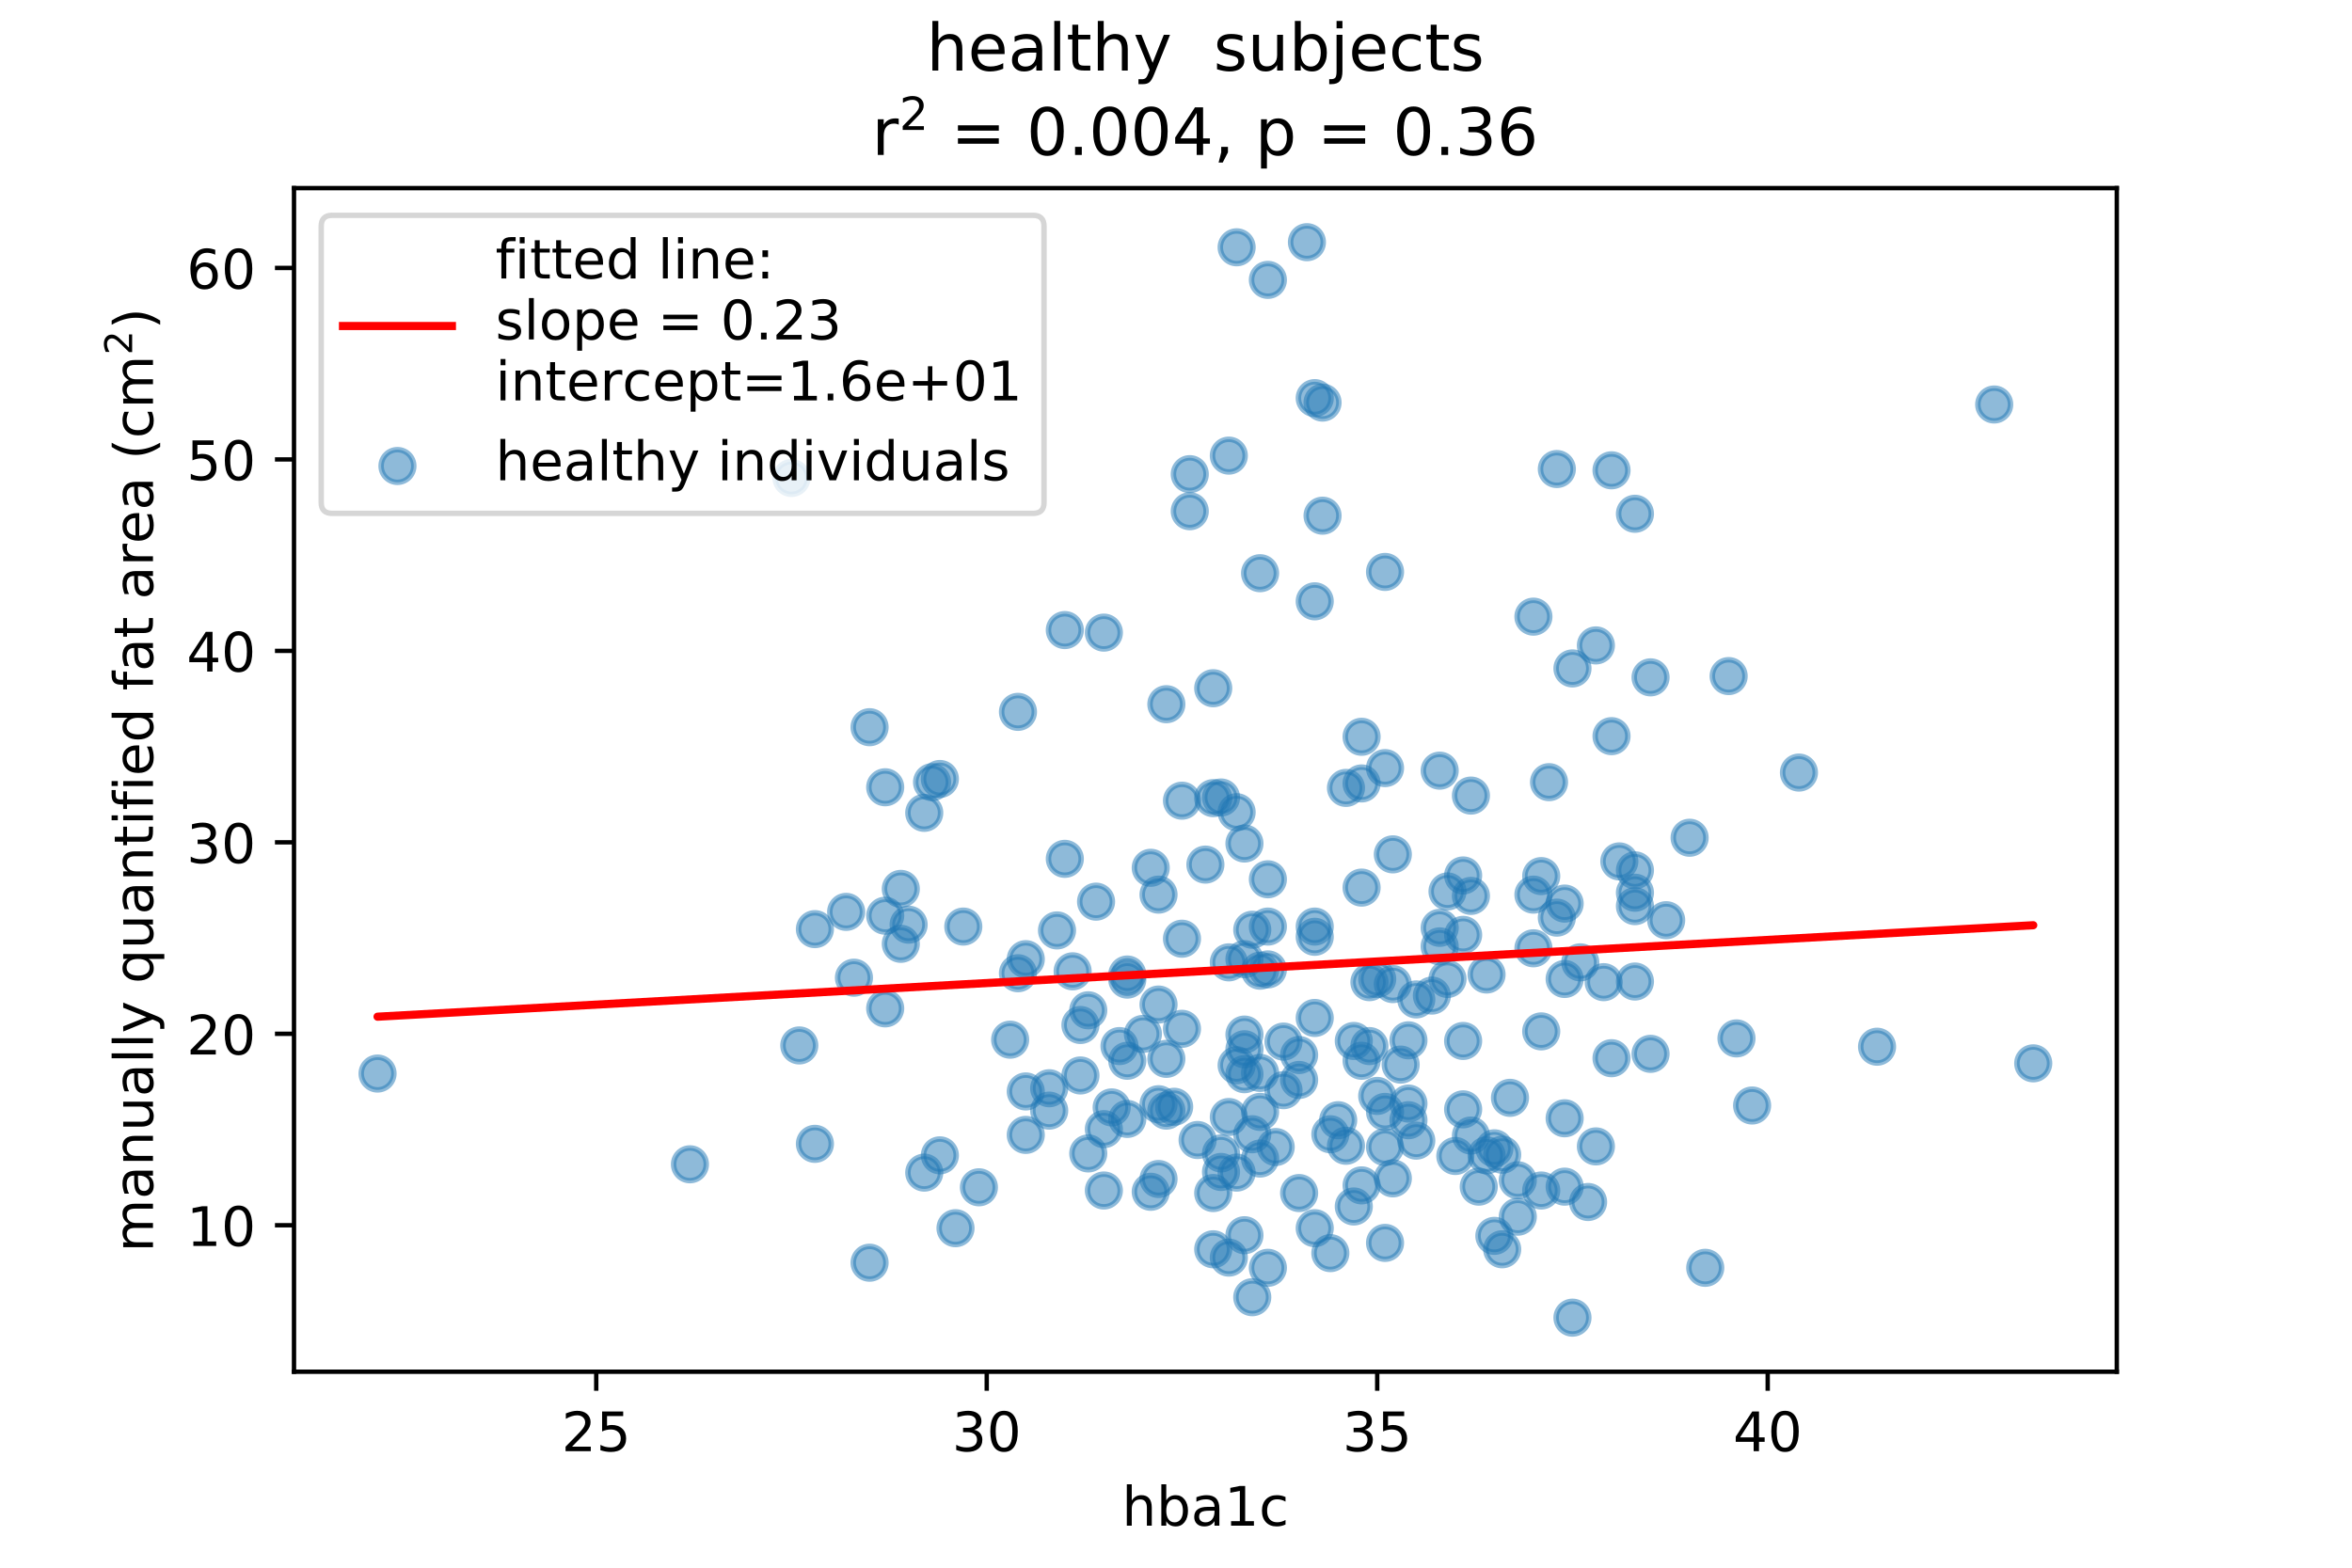 <?xml version="1.0" encoding="utf-8" standalone="no"?>
<!DOCTYPE svg PUBLIC "-//W3C//DTD SVG 1.1//EN"
  "http://www.w3.org/Graphics/SVG/1.1/DTD/svg11.dtd">
<!-- Created with matplotlib (https://matplotlib.org/) -->
<svg height="288pt" version="1.1" viewBox="0 0 432 288" width="432pt" xmlns="http://www.w3.org/2000/svg" xmlns:xlink="http://www.w3.org/1999/xlink">
 <defs>
  <style type="text/css">
*{stroke-linecap:butt;stroke-linejoin:round;}
  </style>
 </defs>
 <g id="figure_1">
  <g id="patch_1">
   <path d="M 0 288 
L 432 288 
L 432 0 
L 0 0 
z
" style="fill:#ffffff;"/>
  </g>
  <g id="axes_1">
   <g id="patch_2">
    <path d="M 54 252 
L 388.8 252 
L 388.8 34.56 
L 54 34.56 
z
" style="fill:#ffffff;"/>
   </g>
   <g id="PathCollection_1">
    <defs>
     <path d="M 0 3 
C 0.796 3 1.559 2.684 2.121 2.121 
C 2.684 1.559 3 0.796 3 0 
C 3 -0.796 2.684 -1.559 2.121 -2.121 
C 1.559 -2.684 0.796 -3 0 -3 
C -0.796 -3 -1.559 -2.684 -2.121 -2.121 
C -2.684 -1.559 -3 -0.796 -3 0 
C -3 0.796 -2.684 1.559 -2.121 2.121 
C -1.559 2.684 -0.796 3 0 3 
z
" id="m0c1bd641c4" style="stroke:#1f77b4;stroke-opacity:0.5;"/>
    </defs>
    <g clip-path="url(#p14068fd211)">
     <use style="fill:#1f77b4;fill-opacity:0.5;stroke:#1f77b4;stroke-opacity:0.5;" x="278.779" xlink:href="#m0c1bd641c4" y="216.828"/>
     <use style="fill:#1f77b4;fill-opacity:0.5;stroke:#1f77b4;stroke-opacity:0.5;" x="268.737" xlink:href="#m0c1bd641c4" y="160.831"/>
     <use style="fill:#1f77b4;fill-opacity:0.5;stroke:#1f77b4;stroke-opacity:0.5;" x="212.793" xlink:href="#m0c1bd641c4" y="202.858"/>
     <use style="fill:#1f77b4;fill-opacity:0.5;stroke:#1f77b4;stroke-opacity:0.5;" x="268.737" xlink:href="#m0c1bd641c4" y="191.236"/>
     <use style="fill:#1f77b4;fill-opacity:0.5;stroke:#1f77b4;stroke-opacity:0.5;" x="228.572" xlink:href="#m0c1bd641c4" y="197.34"/>
     <use style="fill:#1f77b4;fill-opacity:0.5;stroke:#1f77b4;stroke-opacity:0.5;" x="169.759" xlink:href="#m0c1bd641c4" y="149.326"/>
     <use style="fill:#1f77b4;fill-opacity:0.5;stroke:#1f77b4;stroke-opacity:0.5;" x="228.572" xlink:href="#m0c1bd641c4" y="176.209"/>
     <use style="fill:#1f77b4;fill-opacity:0.5;stroke:#1f77b4;stroke-opacity:0.5;" x="199.883" xlink:href="#m0c1bd641c4" y="211.897"/>
     <use style="fill:#1f77b4;fill-opacity:0.5;stroke:#1f77b4;stroke-opacity:0.5;" x="244.351" xlink:href="#m0c1bd641c4" y="230.211"/>
     <use style="fill:#1f77b4;fill-opacity:0.5;stroke:#1f77b4;stroke-opacity:0.5;" x="262.999" xlink:href="#m0c1bd641c4" y="182.901"/>
     <use style="fill:#1f77b4;fill-opacity:0.5;stroke:#1f77b4;stroke-opacity:0.5;" x="222.834" xlink:href="#m0c1bd641c4" y="229.507"/>
     <use style="fill:#1f77b4;fill-opacity:0.5;stroke:#1f77b4;stroke-opacity:0.5;" x="172.628" xlink:href="#m0c1bd641c4" y="212.25"/>
     <use style="fill:#1f77b4;fill-opacity:0.5;stroke:#1f77b4;stroke-opacity:0.5;" x="146.808" xlink:href="#m0c1bd641c4" y="192.058"/>
     <use style="fill:#1f77b4;fill-opacity:0.5;stroke:#1f77b4;stroke-opacity:0.5;" x="234.31" xlink:href="#m0c1bd641c4" y="210.723"/>
     <use style="fill:#1f77b4;fill-opacity:0.5;stroke:#1f77b4;stroke-opacity:0.5;" x="194.145" xlink:href="#m0c1bd641c4" y="170.927"/>
     <use style="fill:#1f77b4;fill-opacity:0.5;stroke:#1f77b4;stroke-opacity:0.5;" x="238.614" xlink:href="#m0c1bd641c4" y="193.819"/>
     <use style="fill:#1f77b4;fill-opacity:0.5;stroke:#1f77b4;stroke-opacity:0.5;" x="244.351" xlink:href="#m0c1bd641c4" y="208.375"/>
     <use style="fill:#1f77b4;fill-opacity:0.5;stroke:#1f77b4;stroke-opacity:0.5;" x="231.441" xlink:href="#m0c1bd641c4" y="178.322"/>
     <use style="fill:#1f77b4;fill-opacity:0.5;stroke:#1f77b4;stroke-opacity:0.5;" x="291.689" xlink:href="#m0c1bd641c4" y="220.819"/>
     <use style="fill:#1f77b4;fill-opacity:0.5;stroke:#1f77b4;stroke-opacity:0.5;" x="268.737" xlink:href="#m0c1bd641c4" y="203.797"/>
     <use style="fill:#1f77b4;fill-opacity:0.5;stroke:#1f77b4;stroke-opacity:0.5;" x="198.449" xlink:href="#m0c1bd641c4" y="188.301"/>
     <use style="fill:#1f77b4;fill-opacity:0.5;stroke:#1f77b4;stroke-opacity:0.5;" x="295.992" xlink:href="#m0c1bd641c4" y="194.405"/>
     <use style="fill:#1f77b4;fill-opacity:0.5;stroke:#1f77b4;stroke-opacity:0.5;" x="235.745" xlink:href="#m0c1bd641c4" y="191.353"/>
     <use style="fill:#1f77b4;fill-opacity:0.5;stroke:#1f77b4;stroke-opacity:0.5;" x="258.696" xlink:href="#m0c1bd641c4" y="205.793"/>
     <use style="fill:#1f77b4;fill-opacity:0.5;stroke:#1f77b4;stroke-opacity:0.5;" x="231.441" xlink:href="#m0c1bd641c4" y="204.267"/>
     <use style="fill:#1f77b4;fill-opacity:0.5;stroke:#1f77b4;stroke-opacity:0.5;" x="215.662" xlink:href="#m0c1bd641c4" y="203.328"/>
     <use style="fill:#1f77b4;fill-opacity:0.5;stroke:#1f77b4;stroke-opacity:0.5;" x="159.718" xlink:href="#m0c1bd641c4" y="231.972"/>
     <use style="fill:#1f77b4;fill-opacity:0.5;stroke:#1f77b4;stroke-opacity:0.5;" x="211.359" xlink:href="#m0c1bd641c4" y="159.422"/>
     <use style="fill:#1f77b4;fill-opacity:0.5;stroke:#1f77b4;stroke-opacity:0.5;" x="275.91" xlink:href="#m0c1bd641c4" y="229.507"/>
     <use style="fill:#1f77b4;fill-opacity:0.5;stroke:#1f77b4;stroke-opacity:0.5;" x="287.385" xlink:href="#m0c1bd641c4" y="179.849"/>
     <use style="fill:#1f77b4;fill-opacity:0.5;stroke:#1f77b4;stroke-opacity:0.5;" x="250.089" xlink:href="#m0c1bd641c4" y="135.356"/>
     <use style="fill:#1f77b4;fill-opacity:0.5;stroke:#1f77b4;stroke-opacity:0.5;" x="287.385" xlink:href="#m0c1bd641c4" y="218.002"/>
     <use style="fill:#1f77b4;fill-opacity:0.5;stroke:#1f77b4;stroke-opacity:0.5;" x="290.254" xlink:href="#m0c1bd641c4" y="176.796"/>
     <use style="fill:#1f77b4;fill-opacity:0.5;stroke:#1f77b4;stroke-opacity:0.5;" x="254.393" xlink:href="#m0c1bd641c4" y="228.333"/>
     <use style="fill:#1f77b4;fill-opacity:0.5;stroke:#1f77b4;stroke-opacity:0.5;" x="281.648" xlink:href="#m0c1bd641c4" y="174.214"/>
     <use style="fill:#1f77b4;fill-opacity:0.5;stroke:#1f77b4;stroke-opacity:0.5;" x="241.483" xlink:href="#m0c1bd641c4" y="225.633"/>
     <use style="fill:#1f77b4;fill-opacity:0.5;stroke:#1f77b4;stroke-opacity:0.5;" x="270.172" xlink:href="#m0c1bd641c4" y="146.156"/>
     <use style="fill:#1f77b4;fill-opacity:0.5;stroke:#1f77b4;stroke-opacity:0.5;" x="192.711" xlink:href="#m0c1bd641c4" y="204.032"/>
     <use style="fill:#1f77b4;fill-opacity:0.5;stroke:#1f77b4;stroke-opacity:0.5;" x="258.696" xlink:href="#m0c1bd641c4" y="191.118"/>
     <use style="fill:#1f77b4;fill-opacity:0.5;stroke:#1f77b4;stroke-opacity:0.5;" x="179.801" xlink:href="#m0c1bd641c4" y="218.119"/>
     <use style="fill:#1f77b4;fill-opacity:0.5;stroke:#1f77b4;stroke-opacity:0.5;" x="247.22" xlink:href="#m0c1bd641c4" y="144.747"/>
     <use style="fill:#1f77b4;fill-opacity:0.5;stroke:#1f77b4;stroke-opacity:0.5;" x="293.123" xlink:href="#m0c1bd641c4" y="210.606"/>
     <use style="fill:#1f77b4;fill-opacity:0.5;stroke:#1f77b4;stroke-opacity:0.5;" x="285.951" xlink:href="#m0c1bd641c4" y="168.579"/>
     <use style="fill:#1f77b4;fill-opacity:0.5;stroke:#1f77b4;stroke-opacity:0.5;" x="287.385" xlink:href="#m0c1bd641c4" y="165.996"/>
     <use style="fill:#1f77b4;fill-opacity:0.5;stroke:#1f77b4;stroke-opacity:0.5;" x="288.82" xlink:href="#m0c1bd641c4" y="242.068"/>
     <use style="fill:#1f77b4;fill-opacity:0.5;stroke:#1f77b4;stroke-opacity:0.5;" x="231.441" xlink:href="#m0c1bd641c4" y="197.106"/>
     <use style="fill:#1f77b4;fill-opacity:0.5;stroke:#1f77b4;stroke-opacity:0.5;" x="224.269" xlink:href="#m0c1bd641c4" y="146.508"/>
     <use style="fill:#1f77b4;fill-opacity:0.5;stroke:#1f77b4;stroke-opacity:0.5;" x="247.22" xlink:href="#m0c1bd641c4" y="210.489"/>
     <use style="fill:#1f77b4;fill-opacity:0.5;stroke:#1f77b4;stroke-opacity:0.5;" x="232.876" xlink:href="#m0c1bd641c4" y="161.535"/>
     <use style="fill:#1f77b4;fill-opacity:0.5;stroke:#1f77b4;stroke-opacity:0.5;" x="218.531" xlink:href="#m0c1bd641c4" y="93.915"/>
     <use style="fill:#1f77b4;fill-opacity:0.5;stroke:#1f77b4;stroke-opacity:0.5;" x="281.648" xlink:href="#m0c1bd641c4" y="164.352"/>
     <use style="fill:#1f77b4;fill-opacity:0.5;stroke:#1f77b4;stroke-opacity:0.5;" x="225.703" xlink:href="#m0c1bd641c4" y="231.033"/>
     <use style="fill:#1f77b4;fill-opacity:0.5;stroke:#1f77b4;stroke-opacity:0.5;" x="278.779" xlink:href="#m0c1bd641c4" y="223.519"/>
     <use style="fill:#1f77b4;fill-opacity:0.5;stroke:#1f77b4;stroke-opacity:0.5;" x="238.614" xlink:href="#m0c1bd641c4" y="219.176"/>
     <use style="fill:#1f77b4;fill-opacity:0.5;stroke:#1f77b4;stroke-opacity:0.5;" x="231.441" xlink:href="#m0c1bd641c4" y="105.303"/>
     <use style="fill:#1f77b4;fill-opacity:0.5;stroke:#1f77b4;stroke-opacity:0.5;" x="232.876" xlink:href="#m0c1bd641c4" y="232.911"/>
     <use style="fill:#1f77b4;fill-opacity:0.5;stroke:#1f77b4;stroke-opacity:0.5;" x="218.531" xlink:href="#m0c1bd641c4" y="87.107"/>
     <use style="fill:#1f77b4;fill-opacity:0.5;stroke:#1f77b4;stroke-opacity:0.5;" x="344.764" xlink:href="#m0c1bd641c4" y="192.292"/>
     <use style="fill:#1f77b4;fill-opacity:0.5;stroke:#1f77b4;stroke-opacity:0.5;" x="294.558" xlink:href="#m0c1bd641c4" y="180.435"/>
     <use style="fill:#1f77b4;fill-opacity:0.5;stroke:#1f77b4;stroke-opacity:0.5;" x="255.827" xlink:href="#m0c1bd641c4" y="216.476"/>
     <use style="fill:#1f77b4;fill-opacity:0.5;stroke:#1f77b4;stroke-opacity:0.5;" x="255.827" xlink:href="#m0c1bd641c4" y="180.788"/>
     <use style="fill:#1f77b4;fill-opacity:0.5;stroke:#1f77b4;stroke-opacity:0.5;" x="201.317" xlink:href="#m0c1bd641c4" y="165.644"/>
     <use style="fill:#1f77b4;fill-opacity:0.5;stroke:#1f77b4;stroke-opacity:0.5;" x="288.82" xlink:href="#m0c1bd641c4" y="122.795"/>
     <use style="fill:#1f77b4;fill-opacity:0.5;stroke:#1f77b4;stroke-opacity:0.5;" x="212.793" xlink:href="#m0c1bd641c4" y="216.593"/>
     <use style="fill:#1f77b4;fill-opacity:0.5;stroke:#1f77b4;stroke-opacity:0.5;" x="156.849" xlink:href="#m0c1bd641c4" y="179.614"/>
     <use style="fill:#1f77b4;fill-opacity:0.5;stroke:#1f77b4;stroke-opacity:0.5;" x="235.745" xlink:href="#m0c1bd641c4" y="200.275"/>
     <use style="fill:#1f77b4;fill-opacity:0.5;stroke:#1f77b4;stroke-opacity:0.5;" x="277.344" xlink:href="#m0c1bd641c4" y="201.684"/>
     <use style="fill:#1f77b4;fill-opacity:0.5;stroke:#1f77b4;stroke-opacity:0.5;" x="185.538" xlink:href="#m0c1bd641c4" y="191.001"/>
     <use style="fill:#1f77b4;fill-opacity:0.5;stroke:#1f77b4;stroke-opacity:0.5;" x="126.725" xlink:href="#m0c1bd641c4" y="213.893"/>
     <use style="fill:#1f77b4;fill-opacity:0.5;stroke:#1f77b4;stroke-opacity:0.5;" x="222.834" xlink:href="#m0c1bd641c4" y="146.626"/>
     <use style="fill:#1f77b4;fill-opacity:0.5;stroke:#1f77b4;stroke-opacity:0.5;" x="217.097" xlink:href="#m0c1bd641c4" y="189.005"/>
     <use style="fill:#1f77b4;fill-opacity:0.5;stroke:#1f77b4;stroke-opacity:0.5;" x="264.434" xlink:href="#m0c1bd641c4" y="173.861"/>
     <use style="fill:#1f77b4;fill-opacity:0.5;stroke:#1f77b4;stroke-opacity:0.5;" x="254.393" xlink:href="#m0c1bd641c4" y="204.267"/>
     <use style="fill:#1f77b4;fill-opacity:0.5;stroke:#1f77b4;stroke-opacity:0.5;" x="162.587" xlink:href="#m0c1bd641c4" y="168.226"/>
     <use style="fill:#1f77b4;fill-opacity:0.5;stroke:#1f77b4;stroke-opacity:0.5;" x="248.655" xlink:href="#m0c1bd641c4" y="221.641"/>
     <use style="fill:#1f77b4;fill-opacity:0.5;stroke:#1f77b4;stroke-opacity:0.5;" x="254.393" xlink:href="#m0c1bd641c4" y="141.108"/>
     <use style="fill:#1f77b4;fill-opacity:0.5;stroke:#1f77b4;stroke-opacity:0.5;" x="171.194" xlink:href="#m0c1bd641c4" y="143.691"/>
     <use style="fill:#1f77b4;fill-opacity:0.5;stroke:#1f77b4;stroke-opacity:0.5;" x="232.876" xlink:href="#m0c1bd641c4" y="170.222"/>
     <use style="fill:#1f77b4;fill-opacity:0.5;stroke:#1f77b4;stroke-opacity:0.5;" x="166.89" xlink:href="#m0c1bd641c4" y="169.87"/>
     <use style="fill:#1f77b4;fill-opacity:0.5;stroke:#1f77b4;stroke-opacity:0.5;" x="232.876" xlink:href="#m0c1bd641c4" y="51.418"/>
     <use style="fill:#1f77b4;fill-opacity:0.5;stroke:#1f77b4;stroke-opacity:0.5;" x="232.876" xlink:href="#m0c1bd641c4" y="178.088"/>
     <use style="fill:#1f77b4;fill-opacity:0.5;stroke:#1f77b4;stroke-opacity:0.5;" x="214.228" xlink:href="#m0c1bd641c4" y="194.523"/>
     <use style="fill:#1f77b4;fill-opacity:0.5;stroke:#1f77b4;stroke-opacity:0.5;" x="240.048" xlink:href="#m0c1bd641c4" y="44.492"/>
     <use style="fill:#1f77b4;fill-opacity:0.5;stroke:#1f77b4;stroke-opacity:0.5;" x="285.951" xlink:href="#m0c1bd641c4" y="86.167"/>
     <use style="fill:#1f77b4;fill-opacity:0.5;stroke:#1f77b4;stroke-opacity:0.5;" x="271.606" xlink:href="#m0c1bd641c4" y="218.002"/>
     <use style="fill:#1f77b4;fill-opacity:0.5;stroke:#1f77b4;stroke-opacity:0.5;" x="275.91" xlink:href="#m0c1bd641c4" y="212.132"/>
     <use style="fill:#1f77b4;fill-opacity:0.5;stroke:#1f77b4;stroke-opacity:0.5;" x="230.007" xlink:href="#m0c1bd641c4" y="208.375"/>
     <use style="fill:#1f77b4;fill-opacity:0.5;stroke:#1f77b4;stroke-opacity:0.5;" x="318.944" xlink:href="#m0c1bd641c4" y="190.766"/>
     <use style="fill:#1f77b4;fill-opacity:0.5;stroke:#1f77b4;stroke-opacity:0.5;" x="225.703" xlink:href="#m0c1bd641c4" y="83.702"/>
     <use style="fill:#1f77b4;fill-opacity:0.5;stroke:#1f77b4;stroke-opacity:0.5;" x="195.58" xlink:href="#m0c1bd641c4" y="115.751"/>
     <use style="fill:#1f77b4;fill-opacity:0.5;stroke:#1f77b4;stroke-opacity:0.5;" x="268.737" xlink:href="#m0c1bd641c4" y="171.748"/>
     <use style="fill:#1f77b4;fill-opacity:0.5;stroke:#1f77b4;stroke-opacity:0.5;" x="195.58" xlink:href="#m0c1bd641c4" y="157.778"/>
     <use style="fill:#1f77b4;fill-opacity:0.5;stroke:#1f77b4;stroke-opacity:0.5;" x="303.165" xlink:href="#m0c1bd641c4" y="124.438"/>
     <use style="fill:#1f77b4;fill-opacity:0.5;stroke:#1f77b4;stroke-opacity:0.5;" x="162.587" xlink:href="#m0c1bd641c4" y="185.249"/>
     <use style="fill:#1f77b4;fill-opacity:0.5;stroke:#1f77b4;stroke-opacity:0.5;" x="207.055" xlink:href="#m0c1bd641c4" y="205.558"/>
     <use style="fill:#1f77b4;fill-opacity:0.5;stroke:#1f77b4;stroke-opacity:0.5;" x="230.007" xlink:href="#m0c1bd641c4" y="238.311"/>
     <use style="fill:#1f77b4;fill-opacity:0.5;stroke:#1f77b4;stroke-opacity:0.5;" x="222.834" xlink:href="#m0c1bd641c4" y="126.434"/>
     <use style="fill:#1f77b4;fill-opacity:0.5;stroke:#1f77b4;stroke-opacity:0.5;" x="227.138" xlink:href="#m0c1bd641c4" y="215.419"/>
     <use style="fill:#1f77b4;fill-opacity:0.5;stroke:#1f77b4;stroke-opacity:0.5;" x="283.082" xlink:href="#m0c1bd641c4" y="218.706"/>
     <use style="fill:#1f77b4;fill-opacity:0.5;stroke:#1f77b4;stroke-opacity:0.5;" x="197.014" xlink:href="#m0c1bd641c4" y="178.44"/>
     <use style="fill:#1f77b4;fill-opacity:0.5;stroke:#1f77b4;stroke-opacity:0.5;" x="145.373" xlink:href="#m0c1bd641c4" y="87.811"/>
     <use style="fill:#1f77b4;fill-opacity:0.5;stroke:#1f77b4;stroke-opacity:0.5;" x="175.497" xlink:href="#m0c1bd641c4" y="225.633"/>
     <use style="fill:#1f77b4;fill-opacity:0.5;stroke:#1f77b4;stroke-opacity:0.5;" x="228.572" xlink:href="#m0c1bd641c4" y="192.762"/>
     <use style="fill:#1f77b4;fill-opacity:0.5;stroke:#1f77b4;stroke-opacity:0.5;" x="202.752" xlink:href="#m0c1bd641c4" y="218.706"/>
     <use style="fill:#1f77b4;fill-opacity:0.5;stroke:#1f77b4;stroke-opacity:0.5;" x="284.516" xlink:href="#m0c1bd641c4" y="143.691"/>
     <use style="fill:#1f77b4;fill-opacity:0.5;stroke:#1f77b4;stroke-opacity:0.5;" x="300.296" xlink:href="#m0c1bd641c4" y="166.465"/>
     <use style="fill:#1f77b4;fill-opacity:0.5;stroke:#1f77b4;stroke-opacity:0.5;" x="227.138" xlink:href="#m0c1bd641c4" y="195.697"/>
     <use style="fill:#1f77b4;fill-opacity:0.5;stroke:#1f77b4;stroke-opacity:0.5;" x="252.958" xlink:href="#m0c1bd641c4" y="201.332"/>
     <use style="fill:#1f77b4;fill-opacity:0.5;stroke:#1f77b4;stroke-opacity:0.5;" x="211.359" xlink:href="#m0c1bd641c4" y="218.941"/>
     <use style="fill:#1f77b4;fill-opacity:0.5;stroke:#1f77b4;stroke-opacity:0.5;" x="283.082" xlink:href="#m0c1bd641c4" y="160.948"/>
     <use style="fill:#1f77b4;fill-opacity:0.5;stroke:#1f77b4;stroke-opacity:0.5;" x="313.206" xlink:href="#m0c1bd641c4" y="232.911"/>
     <use style="fill:#1f77b4;fill-opacity:0.5;stroke:#1f77b4;stroke-opacity:0.5;" x="250.089" xlink:href="#m0c1bd641c4" y="194.875"/>
     <use style="fill:#1f77b4;fill-opacity:0.5;stroke:#1f77b4;stroke-opacity:0.5;" x="270.172" xlink:href="#m0c1bd641c4" y="164.587"/>
     <use style="fill:#1f77b4;fill-opacity:0.5;stroke:#1f77b4;stroke-opacity:0.5;" x="293.123" xlink:href="#m0c1bd641c4" y="118.568"/>
     <use style="fill:#1f77b4;fill-opacity:0.5;stroke:#1f77b4;stroke-opacity:0.5;" x="228.572" xlink:href="#m0c1bd641c4" y="226.924"/>
     <use style="fill:#1f77b4;fill-opacity:0.5;stroke:#1f77b4;stroke-opacity:0.5;" x="186.973" xlink:href="#m0c1bd641c4" y="130.777"/>
     <use style="fill:#1f77b4;fill-opacity:0.5;stroke:#1f77b4;stroke-opacity:0.5;" x="217.097" xlink:href="#m0c1bd641c4" y="147.095"/>
     <use style="fill:#1f77b4;fill-opacity:0.5;stroke:#1f77b4;stroke-opacity:0.5;" x="188.407" xlink:href="#m0c1bd641c4" y="200.51"/>
     <use style="fill:#1f77b4;fill-opacity:0.5;stroke:#1f77b4;stroke-opacity:0.5;" x="165.456" xlink:href="#m0c1bd641c4" y="163.296"/>
     <use style="fill:#1f77b4;fill-opacity:0.5;stroke:#1f77b4;stroke-opacity:0.5;" x="217.097" xlink:href="#m0c1bd641c4" y="172.453"/>
     <use style="fill:#1f77b4;fill-opacity:0.5;stroke:#1f77b4;stroke-opacity:0.5;" x="155.415" xlink:href="#m0c1bd641c4" y="167.522"/>
     <use style="fill:#1f77b4;fill-opacity:0.5;stroke:#1f77b4;stroke-opacity:0.5;" x="264.434" xlink:href="#m0c1bd641c4" y="141.578"/>
     <use style="fill:#1f77b4;fill-opacity:0.5;stroke:#1f77b4;stroke-opacity:0.5;" x="207.055" xlink:href="#m0c1bd641c4" y="179.966"/>
     <use style="fill:#1f77b4;fill-opacity:0.5;stroke:#1f77b4;stroke-opacity:0.5;" x="241.483" xlink:href="#m0c1bd641c4" y="187.01"/>
     <use style="fill:#1f77b4;fill-opacity:0.5;stroke:#1f77b4;stroke-opacity:0.5;" x="255.827" xlink:href="#m0c1bd641c4" y="156.957"/>
     <use style="fill:#1f77b4;fill-opacity:0.5;stroke:#1f77b4;stroke-opacity:0.5;" x="149.677" xlink:href="#m0c1bd641c4" y="210.136"/>
     <use style="fill:#1f77b4;fill-opacity:0.5;stroke:#1f77b4;stroke-opacity:0.5;" x="306.033" xlink:href="#m0c1bd641c4" y="169.048"/>
     <use style="fill:#1f77b4;fill-opacity:0.5;stroke:#1f77b4;stroke-opacity:0.5;" x="222.834" xlink:href="#m0c1bd641c4" y="219.176"/>
     <use style="fill:#1f77b4;fill-opacity:0.5;stroke:#1f77b4;stroke-opacity:0.5;" x="287.385" xlink:href="#m0c1bd641c4" y="205.441"/>
     <use style="fill:#1f77b4;fill-opacity:0.5;stroke:#1f77b4;stroke-opacity:0.5;" x="214.228" xlink:href="#m0c1bd641c4" y="204.032"/>
     <use style="fill:#1f77b4;fill-opacity:0.5;stroke:#1f77b4;stroke-opacity:0.5;" x="242.917" xlink:href="#m0c1bd641c4" y="94.737"/>
     <use style="fill:#1f77b4;fill-opacity:0.5;stroke:#1f77b4;stroke-opacity:0.5;" x="162.587" xlink:href="#m0c1bd641c4" y="144.63"/>
     <use style="fill:#1f77b4;fill-opacity:0.5;stroke:#1f77b4;stroke-opacity:0.5;" x="270.172" xlink:href="#m0c1bd641c4" y="208.61"/>
     <use style="fill:#1f77b4;fill-opacity:0.5;stroke:#1f77b4;stroke-opacity:0.5;" x="241.483" xlink:href="#m0c1bd641c4" y="172.1"/>
     <use style="fill:#1f77b4;fill-opacity:0.5;stroke:#1f77b4;stroke-opacity:0.5;" x="241.483" xlink:href="#m0c1bd641c4" y="170.222"/>
     <use style="fill:#1f77b4;fill-opacity:0.5;stroke:#1f77b4;stroke-opacity:0.5;" x="295.992" xlink:href="#m0c1bd641c4" y="86.402"/>
     <use style="fill:#1f77b4;fill-opacity:0.5;stroke:#1f77b4;stroke-opacity:0.5;" x="281.648" xlink:href="#m0c1bd641c4" y="113.286"/>
     <use style="fill:#1f77b4;fill-opacity:0.5;stroke:#1f77b4;stroke-opacity:0.5;" x="219.966" xlink:href="#m0c1bd641c4" y="209.432"/>
     <use style="fill:#1f77b4;fill-opacity:0.5;stroke:#1f77b4;stroke-opacity:0.5;" x="227.138" xlink:href="#m0c1bd641c4" y="149.208"/>
     <use style="fill:#1f77b4;fill-opacity:0.5;stroke:#1f77b4;stroke-opacity:0.5;" x="238.614" xlink:href="#m0c1bd641c4" y="198.397"/>
     <use style="fill:#1f77b4;fill-opacity:0.5;stroke:#1f77b4;stroke-opacity:0.5;" x="274.475" xlink:href="#m0c1bd641c4" y="210.958"/>
     <use style="fill:#1f77b4;fill-opacity:0.5;stroke:#1f77b4;stroke-opacity:0.5;" x="300.296" xlink:href="#m0c1bd641c4" y="94.385"/>
     <use style="fill:#1f77b4;fill-opacity:0.5;stroke:#1f77b4;stroke-opacity:0.5;" x="295.992" xlink:href="#m0c1bd641c4" y="135.238"/>
     <use style="fill:#1f77b4;fill-opacity:0.5;stroke:#1f77b4;stroke-opacity:0.5;" x="245.786" xlink:href="#m0c1bd641c4" y="205.793"/>
     <use style="fill:#1f77b4;fill-opacity:0.5;stroke:#1f77b4;stroke-opacity:0.5;" x="366.281" xlink:href="#m0c1bd641c4" y="74.31"/>
     <use style="fill:#1f77b4;fill-opacity:0.5;stroke:#1f77b4;stroke-opacity:0.5;" x="227.138" xlink:href="#m0c1bd641c4" y="45.431"/>
     <use style="fill:#1f77b4;fill-opacity:0.5;stroke:#1f77b4;stroke-opacity:0.5;" x="221.4" xlink:href="#m0c1bd641c4" y="158.835"/>
     <use style="fill:#1f77b4;fill-opacity:0.5;stroke:#1f77b4;stroke-opacity:0.5;" x="265.868" xlink:href="#m0c1bd641c4" y="163.765"/>
     <use style="fill:#1f77b4;fill-opacity:0.5;stroke:#1f77b4;stroke-opacity:0.5;" x="297.427" xlink:href="#m0c1bd641c4" y="158.248"/>
     <use style="fill:#1f77b4;fill-opacity:0.5;stroke:#1f77b4;stroke-opacity:0.5;" x="202.752" xlink:href="#m0c1bd641c4" y="116.22"/>
     <use style="fill:#1f77b4;fill-opacity:0.5;stroke:#1f77b4;stroke-opacity:0.5;" x="212.793" xlink:href="#m0c1bd641c4" y="164.352"/>
     <use style="fill:#1f77b4;fill-opacity:0.5;stroke:#1f77b4;stroke-opacity:0.5;" x="273.041" xlink:href="#m0c1bd641c4" y="179.027"/>
     <use style="fill:#1f77b4;fill-opacity:0.5;stroke:#1f77b4;stroke-opacity:0.5;" x="188.407" xlink:href="#m0c1bd641c4" y="176.209"/>
     <use style="fill:#1f77b4;fill-opacity:0.5;stroke:#1f77b4;stroke-opacity:0.5;" x="241.483" xlink:href="#m0c1bd641c4" y="73.137"/>
     <use style="fill:#1f77b4;fill-opacity:0.5;stroke:#1f77b4;stroke-opacity:0.5;" x="186.973" xlink:href="#m0c1bd641c4" y="178.792"/>
     <use style="fill:#1f77b4;fill-opacity:0.5;stroke:#1f77b4;stroke-opacity:0.5;" x="202.752" xlink:href="#m0c1bd641c4" y="207.436"/>
     <use style="fill:#1f77b4;fill-opacity:0.5;stroke:#1f77b4;stroke-opacity:0.5;" x="69.347" xlink:href="#m0c1bd641c4" y="197.223"/>
     <use style="fill:#1f77b4;fill-opacity:0.5;stroke:#1f77b4;stroke-opacity:0.5;" x="207.055" xlink:href="#m0c1bd641c4" y="179.027"/>
     <use style="fill:#1f77b4;fill-opacity:0.5;stroke:#1f77b4;stroke-opacity:0.5;" x="205.621" xlink:href="#m0c1bd641c4" y="192.175"/>
     <use style="fill:#1f77b4;fill-opacity:0.5;stroke:#1f77b4;stroke-opacity:0.5;" x="199.883" xlink:href="#m0c1bd641c4" y="185.601"/>
     <use style="fill:#1f77b4;fill-opacity:0.5;stroke:#1f77b4;stroke-opacity:0.5;" x="230.007" xlink:href="#m0c1bd641c4" y="170.809"/>
     <use style="fill:#1f77b4;fill-opacity:0.5;stroke:#1f77b4;stroke-opacity:0.5;" x="224.269" xlink:href="#m0c1bd641c4" y="211.897"/>
     <use style="fill:#1f77b4;fill-opacity:0.5;stroke:#1f77b4;stroke-opacity:0.5;" x="242.917" xlink:href="#m0c1bd641c4" y="73.958"/>
     <use style="fill:#1f77b4;fill-opacity:0.5;stroke:#1f77b4;stroke-opacity:0.5;" x="224.269" xlink:href="#m0c1bd641c4" y="215.302"/>
     <use style="fill:#1f77b4;fill-opacity:0.5;stroke:#1f77b4;stroke-opacity:0.5;" x="241.483" xlink:href="#m0c1bd641c4" y="110.468"/>
     <use style="fill:#1f77b4;fill-opacity:0.5;stroke:#1f77b4;stroke-opacity:0.5;" x="149.677" xlink:href="#m0c1bd641c4" y="170.692"/>
     <use style="fill:#1f77b4;fill-opacity:0.5;stroke:#1f77b4;stroke-opacity:0.5;" x="248.655" xlink:href="#m0c1bd641c4" y="191.236"/>
     <use style="fill:#1f77b4;fill-opacity:0.5;stroke:#1f77b4;stroke-opacity:0.5;" x="251.524" xlink:href="#m0c1bd641c4" y="192.175"/>
     <use style="fill:#1f77b4;fill-opacity:0.5;stroke:#1f77b4;stroke-opacity:0.5;" x="373.453" xlink:href="#m0c1bd641c4" y="195.345"/>
     <use style="fill:#1f77b4;fill-opacity:0.5;stroke:#1f77b4;stroke-opacity:0.5;" x="214.228" xlink:href="#m0c1bd641c4" y="129.369"/>
     <use style="fill:#1f77b4;fill-opacity:0.5;stroke:#1f77b4;stroke-opacity:0.5;" x="330.419" xlink:href="#m0c1bd641c4" y="141.93"/>
     <use style="fill:#1f77b4;fill-opacity:0.5;stroke:#1f77b4;stroke-opacity:0.5;" x="300.296" xlink:href="#m0c1bd641c4" y="164"/>
     <use style="fill:#1f77b4;fill-opacity:0.5;stroke:#1f77b4;stroke-opacity:0.5;" x="267.303" xlink:href="#m0c1bd641c4" y="212.367"/>
     <use style="fill:#1f77b4;fill-opacity:0.5;stroke:#1f77b4;stroke-opacity:0.5;" x="252.958" xlink:href="#m0c1bd641c4" y="179.849"/>
     <use style="fill:#1f77b4;fill-opacity:0.5;stroke:#1f77b4;stroke-opacity:0.5;" x="250.089" xlink:href="#m0c1bd641c4" y="163.061"/>
     <use style="fill:#1f77b4;fill-opacity:0.5;stroke:#1f77b4;stroke-opacity:0.5;" x="251.524" xlink:href="#m0c1bd641c4" y="180.435"/>
     <use style="fill:#1f77b4;fill-opacity:0.5;stroke:#1f77b4;stroke-opacity:0.5;" x="303.165" xlink:href="#m0c1bd641c4" y="193.603"/>
     <use style="fill:#1f77b4;fill-opacity:0.5;stroke:#1f77b4;stroke-opacity:0.5;" x="207.055" xlink:href="#m0c1bd641c4" y="194.875"/>
     <use style="fill:#1f77b4;fill-opacity:0.5;stroke:#1f77b4;stroke-opacity:0.5;" x="250.089" xlink:href="#m0c1bd641c4" y="143.926"/>
     <use style="fill:#1f77b4;fill-opacity:0.5;stroke:#1f77b4;stroke-opacity:0.5;" x="172.628" xlink:href="#m0c1bd641c4" y="143.104"/>
     <use style="fill:#1f77b4;fill-opacity:0.5;stroke:#1f77b4;stroke-opacity:0.5;" x="321.813" xlink:href="#m0c1bd641c4" y="203.093"/>
     <use style="fill:#1f77b4;fill-opacity:0.5;stroke:#1f77b4;stroke-opacity:0.5;" x="225.703" xlink:href="#m0c1bd641c4" y="205.206"/>
     <use style="fill:#1f77b4;fill-opacity:0.5;stroke:#1f77b4;stroke-opacity:0.5;" x="228.572" xlink:href="#m0c1bd641c4" y="190.062"/>
     <use style="fill:#1f77b4;fill-opacity:0.5;stroke:#1f77b4;stroke-opacity:0.5;" x="176.932" xlink:href="#m0c1bd641c4" y="170.222"/>
     <use style="fill:#1f77b4;fill-opacity:0.5;stroke:#1f77b4;stroke-opacity:0.5;" x="264.434" xlink:href="#m0c1bd641c4" y="170.457"/>
     <use style="fill:#1f77b4;fill-opacity:0.5;stroke:#1f77b4;stroke-opacity:0.5;" x="300.296" xlink:href="#m0c1bd641c4" y="180.318"/>
     <use style="fill:#1f77b4;fill-opacity:0.5;stroke:#1f77b4;stroke-opacity:0.5;" x="310.337" xlink:href="#m0c1bd641c4" y="153.904"/>
     <use style="fill:#1f77b4;fill-opacity:0.5;stroke:#1f77b4;stroke-opacity:0.5;" x="258.696" xlink:href="#m0c1bd641c4" y="202.741"/>
     <use style="fill:#1f77b4;fill-opacity:0.5;stroke:#1f77b4;stroke-opacity:0.5;" x="159.718" xlink:href="#m0c1bd641c4" y="133.595"/>
     <use style="fill:#1f77b4;fill-opacity:0.5;stroke:#1f77b4;stroke-opacity:0.5;" x="209.924" xlink:href="#m0c1bd641c4" y="189.944"/>
     <use style="fill:#1f77b4;fill-opacity:0.5;stroke:#1f77b4;stroke-opacity:0.5;" x="260.131" xlink:href="#m0c1bd641c4" y="209.549"/>
     <use style="fill:#1f77b4;fill-opacity:0.5;stroke:#1f77b4;stroke-opacity:0.5;" x="231.441" xlink:href="#m0c1bd641c4" y="212.836"/>
     <use style="fill:#1f77b4;fill-opacity:0.5;stroke:#1f77b4;stroke-opacity:0.5;" x="260.131" xlink:href="#m0c1bd641c4" y="183.605"/>
     <use style="fill:#1f77b4;fill-opacity:0.5;stroke:#1f77b4;stroke-opacity:0.5;" x="192.711" xlink:href="#m0c1bd641c4" y="199.923"/>
     <use style="fill:#1f77b4;fill-opacity:0.5;stroke:#1f77b4;stroke-opacity:0.5;" x="250.089" xlink:href="#m0c1bd641c4" y="217.767"/>
     <use style="fill:#1f77b4;fill-opacity:0.5;stroke:#1f77b4;stroke-opacity:0.5;" x="198.449" xlink:href="#m0c1bd641c4" y="197.575"/>
     <use style="fill:#1f77b4;fill-opacity:0.5;stroke:#1f77b4;stroke-opacity:0.5;" x="188.407" xlink:href="#m0c1bd641c4" y="208.493"/>
     <use style="fill:#1f77b4;fill-opacity:0.5;stroke:#1f77b4;stroke-opacity:0.5;" x="254.393" xlink:href="#m0c1bd641c4" y="210.723"/>
     <use style="fill:#1f77b4;fill-opacity:0.5;stroke:#1f77b4;stroke-opacity:0.5;" x="257.262" xlink:href="#m0c1bd641c4" y="195.579"/>
     <use style="fill:#1f77b4;fill-opacity:0.5;stroke:#1f77b4;stroke-opacity:0.5;" x="169.759" xlink:href="#m0c1bd641c4" y="215.419"/>
     <use style="fill:#1f77b4;fill-opacity:0.5;stroke:#1f77b4;stroke-opacity:0.5;" x="228.572" xlink:href="#m0c1bd641c4" y="154.961"/>
     <use style="fill:#1f77b4;fill-opacity:0.5;stroke:#1f77b4;stroke-opacity:0.5;" x="300.296" xlink:href="#m0c1bd641c4" y="159.891"/>
     <use style="fill:#1f77b4;fill-opacity:0.5;stroke:#1f77b4;stroke-opacity:0.5;" x="212.793" xlink:href="#m0c1bd641c4" y="184.544"/>
     <use style="fill:#1f77b4;fill-opacity:0.5;stroke:#1f77b4;stroke-opacity:0.5;" x="283.082" xlink:href="#m0c1bd641c4" y="189.475"/>
     <use style="fill:#1f77b4;fill-opacity:0.5;stroke:#1f77b4;stroke-opacity:0.5;" x="254.393" xlink:href="#m0c1bd641c4" y="105.068"/>
     <use style="fill:#1f77b4;fill-opacity:0.5;stroke:#1f77b4;stroke-opacity:0.5;" x="274.475" xlink:href="#m0c1bd641c4" y="227.041"/>
     <use style="fill:#1f77b4;fill-opacity:0.5;stroke:#1f77b4;stroke-opacity:0.5;" x="317.509" xlink:href="#m0c1bd641c4" y="124.203"/>
     <use style="fill:#1f77b4;fill-opacity:0.5;stroke:#1f77b4;stroke-opacity:0.5;" x="225.703" xlink:href="#m0c1bd641c4" y="176.796"/>
     <use style="fill:#1f77b4;fill-opacity:0.5;stroke:#1f77b4;stroke-opacity:0.5;" x="273.041" xlink:href="#m0c1bd641c4" y="212.25"/>
     <use style="fill:#1f77b4;fill-opacity:0.5;stroke:#1f77b4;stroke-opacity:0.5;" x="165.456" xlink:href="#m0c1bd641c4" y="173.392"/>
     <use style="fill:#1f77b4;fill-opacity:0.5;stroke:#1f77b4;stroke-opacity:0.5;" x="265.868" xlink:href="#m0c1bd641c4" y="179.849"/>
     <use style="fill:#1f77b4;fill-opacity:0.5;stroke:#1f77b4;stroke-opacity:0.5;" x="204.186" xlink:href="#m0c1bd641c4" y="203.445"/>
    </g>
   </g>
   <g id="matplotlib.axis_1">
    <g id="xtick_1">
     <g id="line2d_1">
      <defs>
       <path d="M 0 0 
L 0 3.5 
" id="med5345b95d" style="stroke:#000000;stroke-width:0.8;"/>
      </defs>
      <g>
       <use style="stroke:#000000;stroke-width:0.8;" x="109.512" xlink:href="#med5345b95d" y="252"/>
      </g>
     </g>
     <g id="text_1">
      <!-- 25 -->
      <defs>
       <path d="M 19.188 8.297 
L 53.609 8.297 
L 53.609 0 
L 7.328 0 
L 7.328 8.297 
Q 12.938 14.109 22.625 23.891 
Q 32.328 33.688 34.812 36.531 
Q 39.547 41.844 41.422 45.531 
Q 43.312 49.219 43.312 52.781 
Q 43.312 58.594 39.234 62.25 
Q 35.156 65.922 28.609 65.922 
Q 23.969 65.922 18.812 64.312 
Q 13.672 62.703 7.812 59.422 
L 7.812 69.391 
Q 13.766 71.781 18.938 73 
Q 24.125 74.219 28.422 74.219 
Q 39.75 74.219 46.484 68.547 
Q 53.219 62.891 53.219 53.422 
Q 53.219 48.922 51.531 44.891 
Q 49.859 40.875 45.406 35.406 
Q 44.188 33.984 37.641 27.219 
Q 31.109 20.453 19.188 8.297 
z
" id="DejaVuSans-50"/>
       <path d="M 10.797 72.906 
L 49.516 72.906 
L 49.516 64.594 
L 19.828 64.594 
L 19.828 46.734 
Q 21.969 47.469 24.109 47.828 
Q 26.266 48.188 28.422 48.188 
Q 40.625 48.188 47.75 41.5 
Q 54.891 34.812 54.891 23.391 
Q 54.891 11.625 47.562 5.094 
Q 40.234 -1.422 26.906 -1.422 
Q 22.312 -1.422 17.547 -0.641 
Q 12.797 0.141 7.719 1.703 
L 7.719 11.625 
Q 12.109 9.234 16.797 8.062 
Q 21.484 6.891 26.703 6.891 
Q 35.156 6.891 40.078 11.328 
Q 45.016 15.766 45.016 23.391 
Q 45.016 31 40.078 35.438 
Q 35.156 39.891 26.703 39.891 
Q 22.75 39.891 18.812 39.016 
Q 14.891 38.141 10.797 36.281 
z
" id="DejaVuSans-53"/>
      </defs>
      <g transform="translate(103.149 266.598)scale(0.1 -0.1)">
       <use xlink:href="#DejaVuSans-50"/>
       <use x="63.623" xlink:href="#DejaVuSans-53"/>
      </g>
     </g>
    </g>
    <g id="xtick_2">
     <g id="line2d_2">
      <g>
       <use style="stroke:#000000;stroke-width:0.8;" x="181.235" xlink:href="#med5345b95d" y="252"/>
      </g>
     </g>
     <g id="text_2">
      <!-- 30 -->
      <defs>
       <path d="M 40.578 39.312 
Q 47.656 37.797 51.625 33 
Q 55.609 28.219 55.609 21.188 
Q 55.609 10.406 48.188 4.484 
Q 40.766 -1.422 27.094 -1.422 
Q 22.516 -1.422 17.656 -0.516 
Q 12.797 0.391 7.625 2.203 
L 7.625 11.719 
Q 11.719 9.328 16.594 8.109 
Q 21.484 6.891 26.812 6.891 
Q 36.078 6.891 40.938 10.547 
Q 45.797 14.203 45.797 21.188 
Q 45.797 27.641 41.281 31.266 
Q 36.766 34.906 28.719 34.906 
L 20.219 34.906 
L 20.219 43.016 
L 29.109 43.016 
Q 36.375 43.016 40.234 45.922 
Q 44.094 48.828 44.094 54.297 
Q 44.094 59.906 40.109 62.906 
Q 36.141 65.922 28.719 65.922 
Q 24.656 65.922 20.016 65.031 
Q 15.375 64.156 9.812 62.312 
L 9.812 71.094 
Q 15.438 72.656 20.344 73.438 
Q 25.25 74.219 29.594 74.219 
Q 40.828 74.219 47.359 69.109 
Q 53.906 64.016 53.906 55.328 
Q 53.906 49.266 50.438 45.094 
Q 46.969 40.922 40.578 39.312 
z
" id="DejaVuSans-51"/>
       <path d="M 31.781 66.406 
Q 24.172 66.406 20.328 58.906 
Q 16.5 51.422 16.5 36.375 
Q 16.5 21.391 20.328 13.891 
Q 24.172 6.391 31.781 6.391 
Q 39.453 6.391 43.281 13.891 
Q 47.125 21.391 47.125 36.375 
Q 47.125 51.422 43.281 58.906 
Q 39.453 66.406 31.781 66.406 
z
M 31.781 74.219 
Q 44.047 74.219 50.516 64.516 
Q 56.984 54.828 56.984 36.375 
Q 56.984 17.969 50.516 8.266 
Q 44.047 -1.422 31.781 -1.422 
Q 19.531 -1.422 13.062 8.266 
Q 6.594 17.969 6.594 36.375 
Q 6.594 54.828 13.062 64.516 
Q 19.531 74.219 31.781 74.219 
z
" id="DejaVuSans-48"/>
      </defs>
      <g transform="translate(174.872 266.598)scale(0.1 -0.1)">
       <use xlink:href="#DejaVuSans-51"/>
       <use x="63.623" xlink:href="#DejaVuSans-48"/>
      </g>
     </g>
    </g>
    <g id="xtick_3">
     <g id="line2d_3">
      <g>
       <use style="stroke:#000000;stroke-width:0.8;" x="252.958" xlink:href="#med5345b95d" y="252"/>
      </g>
     </g>
     <g id="text_3">
      <!-- 35 -->
      <g transform="translate(246.596 266.598)scale(0.1 -0.1)">
       <use xlink:href="#DejaVuSans-51"/>
       <use x="63.623" xlink:href="#DejaVuSans-53"/>
      </g>
     </g>
    </g>
    <g id="xtick_4">
     <g id="line2d_4">
      <g>
       <use style="stroke:#000000;stroke-width:0.8;" x="324.681" xlink:href="#med5345b95d" y="252"/>
      </g>
     </g>
     <g id="text_4">
      <!-- 40 -->
      <defs>
       <path d="M 37.797 64.312 
L 12.891 25.391 
L 37.797 25.391 
z
M 35.203 72.906 
L 47.609 72.906 
L 47.609 25.391 
L 58.016 25.391 
L 58.016 17.188 
L 47.609 17.188 
L 47.609 0 
L 37.797 0 
L 37.797 17.188 
L 4.891 17.188 
L 4.891 26.703 
z
" id="DejaVuSans-52"/>
      </defs>
      <g transform="translate(318.319 266.598)scale(0.1 -0.1)">
       <use xlink:href="#DejaVuSans-52"/>
       <use x="63.623" xlink:href="#DejaVuSans-48"/>
      </g>
     </g>
    </g>
    <g id="text_5">
     <!-- hba1c -->
     <defs>
      <path d="M 54.891 33.016 
L 54.891 0 
L 45.906 0 
L 45.906 32.719 
Q 45.906 40.484 42.875 44.328 
Q 39.844 48.188 33.797 48.188 
Q 26.516 48.188 22.312 43.547 
Q 18.109 38.922 18.109 30.906 
L 18.109 0 
L 9.078 0 
L 9.078 75.984 
L 18.109 75.984 
L 18.109 46.188 
Q 21.344 51.125 25.703 53.562 
Q 30.078 56 35.797 56 
Q 45.219 56 50.047 50.172 
Q 54.891 44.344 54.891 33.016 
z
" id="DejaVuSans-104"/>
      <path d="M 48.688 27.297 
Q 48.688 37.203 44.609 42.844 
Q 40.531 48.484 33.406 48.484 
Q 26.266 48.484 22.188 42.844 
Q 18.109 37.203 18.109 27.297 
Q 18.109 17.391 22.188 11.75 
Q 26.266 6.109 33.406 6.109 
Q 40.531 6.109 44.609 11.75 
Q 48.688 17.391 48.688 27.297 
z
M 18.109 46.391 
Q 20.953 51.266 25.266 53.625 
Q 29.594 56 35.594 56 
Q 45.562 56 51.781 48.094 
Q 58.016 40.188 58.016 27.297 
Q 58.016 14.406 51.781 6.484 
Q 45.562 -1.422 35.594 -1.422 
Q 29.594 -1.422 25.266 0.953 
Q 20.953 3.328 18.109 8.203 
L 18.109 0 
L 9.078 0 
L 9.078 75.984 
L 18.109 75.984 
z
" id="DejaVuSans-98"/>
      <path d="M 34.281 27.484 
Q 23.391 27.484 19.188 25 
Q 14.984 22.516 14.984 16.5 
Q 14.984 11.719 18.141 8.906 
Q 21.297 6.109 26.703 6.109 
Q 34.188 6.109 38.703 11.406 
Q 43.219 16.703 43.219 25.484 
L 43.219 27.484 
z
M 52.203 31.203 
L 52.203 0 
L 43.219 0 
L 43.219 8.297 
Q 40.141 3.328 35.547 0.953 
Q 30.953 -1.422 24.312 -1.422 
Q 15.922 -1.422 10.953 3.297 
Q 6 8.016 6 15.922 
Q 6 25.141 12.172 29.828 
Q 18.359 34.516 30.609 34.516 
L 43.219 34.516 
L 43.219 35.406 
Q 43.219 41.609 39.141 45 
Q 35.062 48.391 27.688 48.391 
Q 23 48.391 18.547 47.266 
Q 14.109 46.141 10.016 43.891 
L 10.016 52.203 
Q 14.938 54.109 19.578 55.047 
Q 24.219 56 28.609 56 
Q 40.484 56 46.344 49.844 
Q 52.203 43.703 52.203 31.203 
z
" id="DejaVuSans-97"/>
      <path d="M 12.406 8.297 
L 28.516 8.297 
L 28.516 63.922 
L 10.984 60.406 
L 10.984 69.391 
L 28.422 72.906 
L 38.281 72.906 
L 38.281 8.297 
L 54.391 8.297 
L 54.391 0 
L 12.406 0 
z
" id="DejaVuSans-49"/>
      <path d="M 48.781 52.594 
L 48.781 44.188 
Q 44.969 46.297 41.141 47.344 
Q 37.312 48.391 33.406 48.391 
Q 24.656 48.391 19.812 42.844 
Q 14.984 37.312 14.984 27.297 
Q 14.984 17.281 19.812 11.734 
Q 24.656 6.203 33.406 6.203 
Q 37.312 6.203 41.141 7.25 
Q 44.969 8.297 48.781 10.406 
L 48.781 2.094 
Q 45.016 0.344 40.984 -0.531 
Q 36.969 -1.422 32.422 -1.422 
Q 20.062 -1.422 12.781 6.344 
Q 5.516 14.109 5.516 27.297 
Q 5.516 40.672 12.859 48.328 
Q 20.219 56 33.016 56 
Q 37.156 56 41.109 55.141 
Q 45.062 54.297 48.781 52.594 
z
" id="DejaVuSans-99"/>
     </defs>
     <g transform="translate(206.062 280.277)scale(0.1 -0.1)">
      <use xlink:href="#DejaVuSans-104"/>
      <use x="63.379" xlink:href="#DejaVuSans-98"/>
      <use x="126.855" xlink:href="#DejaVuSans-97"/>
      <use x="188.135" xlink:href="#DejaVuSans-49"/>
      <use x="251.758" xlink:href="#DejaVuSans-99"/>
     </g>
    </g>
   </g>
   <g id="matplotlib.axis_2">
    <g id="ytick_1">
     <g id="line2d_5">
      <defs>
       <path d="M 0 0 
L -3.5 0 
" id="m1aa4fb49a5" style="stroke:#000000;stroke-width:0.8;"/>
      </defs>
      <g>
       <use style="stroke:#000000;stroke-width:0.8;" x="54" xlink:href="#m1aa4fb49a5" y="225.091"/>
      </g>
     </g>
     <g id="text_6">
      <!-- 10 -->
      <g transform="translate(34.275 228.89)scale(0.1 -0.1)">
       <use xlink:href="#DejaVuSans-49"/>
       <use x="63.623" xlink:href="#DejaVuSans-48"/>
      </g>
     </g>
    </g>
    <g id="ytick_2">
     <g id="line2d_6">
      <g>
       <use style="stroke:#000000;stroke-width:0.8;" x="54" xlink:href="#m1aa4fb49a5" y="189.918"/>
      </g>
     </g>
     <g id="text_7">
      <!-- 20 -->
      <g transform="translate(34.275 193.717)scale(0.1 -0.1)">
       <use xlink:href="#DejaVuSans-50"/>
       <use x="63.623" xlink:href="#DejaVuSans-48"/>
      </g>
     </g>
    </g>
    <g id="ytick_3">
     <g id="line2d_7">
      <g>
       <use style="stroke:#000000;stroke-width:0.8;" x="54" xlink:href="#m1aa4fb49a5" y="154.745"/>
      </g>
     </g>
     <g id="text_8">
      <!-- 30 -->
      <g transform="translate(34.275 158.544)scale(0.1 -0.1)">
       <use xlink:href="#DejaVuSans-51"/>
       <use x="63.623" xlink:href="#DejaVuSans-48"/>
      </g>
     </g>
    </g>
    <g id="ytick_4">
     <g id="line2d_8">
      <g>
       <use style="stroke:#000000;stroke-width:0.8;" x="54" xlink:href="#m1aa4fb49a5" y="119.572"/>
      </g>
     </g>
     <g id="text_9">
      <!-- 40 -->
      <g transform="translate(34.275 123.371)scale(0.1 -0.1)">
       <use xlink:href="#DejaVuSans-52"/>
       <use x="63.623" xlink:href="#DejaVuSans-48"/>
      </g>
     </g>
    </g>
    <g id="ytick_5">
     <g id="line2d_9">
      <g>
       <use style="stroke:#000000;stroke-width:0.8;" x="54" xlink:href="#m1aa4fb49a5" y="84.399"/>
      </g>
     </g>
     <g id="text_10">
      <!-- 50 -->
      <g transform="translate(34.275 88.199)scale(0.1 -0.1)">
       <use xlink:href="#DejaVuSans-53"/>
       <use x="63.623" xlink:href="#DejaVuSans-48"/>
      </g>
     </g>
    </g>
    <g id="ytick_6">
     <g id="line2d_10">
      <g>
       <use style="stroke:#000000;stroke-width:0.8;" x="54" xlink:href="#m1aa4fb49a5" y="49.226"/>
      </g>
     </g>
     <g id="text_11">
      <!-- 60 -->
      <defs>
       <path d="M 33.016 40.375 
Q 26.375 40.375 22.484 35.828 
Q 18.609 31.297 18.609 23.391 
Q 18.609 15.531 22.484 10.953 
Q 26.375 6.391 33.016 6.391 
Q 39.656 6.391 43.531 10.953 
Q 47.406 15.531 47.406 23.391 
Q 47.406 31.297 43.531 35.828 
Q 39.656 40.375 33.016 40.375 
z
M 52.594 71.297 
L 52.594 62.312 
Q 48.875 64.062 45.094 64.984 
Q 41.312 65.922 37.594 65.922 
Q 27.828 65.922 22.672 59.328 
Q 17.531 52.734 16.797 39.406 
Q 19.672 43.656 24.016 45.922 
Q 28.375 48.188 33.594 48.188 
Q 44.578 48.188 50.953 41.516 
Q 57.328 34.859 57.328 23.391 
Q 57.328 12.156 50.688 5.359 
Q 44.047 -1.422 33.016 -1.422 
Q 20.359 -1.422 13.672 8.266 
Q 6.984 17.969 6.984 36.375 
Q 6.984 53.656 15.188 63.938 
Q 23.391 74.219 37.203 74.219 
Q 40.922 74.219 44.703 73.484 
Q 48.484 72.75 52.594 71.297 
z
" id="DejaVuSans-54"/>
      </defs>
      <g transform="translate(34.275 53.026)scale(0.1 -0.1)">
       <use xlink:href="#DejaVuSans-54"/>
       <use x="63.623" xlink:href="#DejaVuSans-48"/>
      </g>
     </g>
    </g>
    <g id="text_12">
     <!-- manually quantified fat area (cm$^2$) -->
     <defs>
      <path d="M 52 44.188 
Q 55.375 50.25 60.062 53.125 
Q 64.75 56 71.094 56 
Q 79.641 56 84.281 50.016 
Q 88.922 44.047 88.922 33.016 
L 88.922 0 
L 79.891 0 
L 79.891 32.719 
Q 79.891 40.578 77.094 44.375 
Q 74.312 48.188 68.609 48.188 
Q 61.625 48.188 57.562 43.547 
Q 53.516 38.922 53.516 30.906 
L 53.516 0 
L 44.484 0 
L 44.484 32.719 
Q 44.484 40.625 41.703 44.406 
Q 38.922 48.188 33.109 48.188 
Q 26.219 48.188 22.156 43.531 
Q 18.109 38.875 18.109 30.906 
L 18.109 0 
L 9.078 0 
L 9.078 54.688 
L 18.109 54.688 
L 18.109 46.188 
Q 21.188 51.219 25.484 53.609 
Q 29.781 56 35.688 56 
Q 41.656 56 45.828 52.969 
Q 50 49.953 52 44.188 
z
" id="DejaVuSans-109"/>
      <path d="M 54.891 33.016 
L 54.891 0 
L 45.906 0 
L 45.906 32.719 
Q 45.906 40.484 42.875 44.328 
Q 39.844 48.188 33.797 48.188 
Q 26.516 48.188 22.312 43.547 
Q 18.109 38.922 18.109 30.906 
L 18.109 0 
L 9.078 0 
L 9.078 54.688 
L 18.109 54.688 
L 18.109 46.188 
Q 21.344 51.125 25.703 53.562 
Q 30.078 56 35.797 56 
Q 45.219 56 50.047 50.172 
Q 54.891 44.344 54.891 33.016 
z
" id="DejaVuSans-110"/>
      <path d="M 8.5 21.578 
L 8.5 54.688 
L 17.484 54.688 
L 17.484 21.922 
Q 17.484 14.156 20.5 10.266 
Q 23.531 6.391 29.594 6.391 
Q 36.859 6.391 41.078 11.031 
Q 45.312 15.672 45.312 23.688 
L 45.312 54.688 
L 54.297 54.688 
L 54.297 0 
L 45.312 0 
L 45.312 8.406 
Q 42.047 3.422 37.719 1 
Q 33.406 -1.422 27.688 -1.422 
Q 18.266 -1.422 13.375 4.438 
Q 8.5 10.297 8.5 21.578 
z
M 31.109 56 
z
" id="DejaVuSans-117"/>
      <path d="M 9.422 75.984 
L 18.406 75.984 
L 18.406 0 
L 9.422 0 
z
" id="DejaVuSans-108"/>
      <path d="M 32.172 -5.078 
Q 28.375 -14.844 24.75 -17.812 
Q 21.141 -20.797 15.094 -20.797 
L 7.906 -20.797 
L 7.906 -13.281 
L 13.188 -13.281 
Q 16.891 -13.281 18.938 -11.516 
Q 21 -9.766 23.484 -3.219 
L 25.094 0.875 
L 2.984 54.688 
L 12.5 54.688 
L 29.594 11.922 
L 46.688 54.688 
L 56.203 54.688 
z
" id="DejaVuSans-121"/>
      <path id="DejaVuSans-32"/>
      <path d="M 14.797 27.297 
Q 14.797 17.391 18.875 11.75 
Q 22.953 6.109 30.078 6.109 
Q 37.203 6.109 41.297 11.75 
Q 45.406 17.391 45.406 27.297 
Q 45.406 37.203 41.297 42.844 
Q 37.203 48.484 30.078 48.484 
Q 22.953 48.484 18.875 42.844 
Q 14.797 37.203 14.797 27.297 
z
M 45.406 8.203 
Q 42.578 3.328 38.25 0.953 
Q 33.938 -1.422 27.875 -1.422 
Q 17.969 -1.422 11.734 6.484 
Q 5.516 14.406 5.516 27.297 
Q 5.516 40.188 11.734 48.094 
Q 17.969 56 27.875 56 
Q 33.938 56 38.25 53.625 
Q 42.578 51.266 45.406 46.391 
L 45.406 54.688 
L 54.391 54.688 
L 54.391 -20.797 
L 45.406 -20.797 
z
" id="DejaVuSans-113"/>
      <path d="M 18.312 70.219 
L 18.312 54.688 
L 36.812 54.688 
L 36.812 47.703 
L 18.312 47.703 
L 18.312 18.016 
Q 18.312 11.328 20.141 9.422 
Q 21.969 7.516 27.594 7.516 
L 36.812 7.516 
L 36.812 0 
L 27.594 0 
Q 17.188 0 13.234 3.875 
Q 9.281 7.766 9.281 18.016 
L 9.281 47.703 
L 2.688 47.703 
L 2.688 54.688 
L 9.281 54.688 
L 9.281 70.219 
z
" id="DejaVuSans-116"/>
      <path d="M 9.422 54.688 
L 18.406 54.688 
L 18.406 0 
L 9.422 0 
z
M 9.422 75.984 
L 18.406 75.984 
L 18.406 64.594 
L 9.422 64.594 
z
" id="DejaVuSans-105"/>
      <path d="M 37.109 75.984 
L 37.109 68.5 
L 28.516 68.5 
Q 23.688 68.5 21.797 66.547 
Q 19.922 64.594 19.922 59.516 
L 19.922 54.688 
L 34.719 54.688 
L 34.719 47.703 
L 19.922 47.703 
L 19.922 0 
L 10.891 0 
L 10.891 47.703 
L 2.297 47.703 
L 2.297 54.688 
L 10.891 54.688 
L 10.891 58.5 
Q 10.891 67.625 15.141 71.797 
Q 19.391 75.984 28.609 75.984 
z
" id="DejaVuSans-102"/>
      <path d="M 56.203 29.594 
L 56.203 25.203 
L 14.891 25.203 
Q 15.484 15.922 20.484 11.062 
Q 25.484 6.203 34.422 6.203 
Q 39.594 6.203 44.453 7.469 
Q 49.312 8.734 54.109 11.281 
L 54.109 2.781 
Q 49.266 0.734 44.188 -0.344 
Q 39.109 -1.422 33.891 -1.422 
Q 20.797 -1.422 13.156 6.188 
Q 5.516 13.812 5.516 26.812 
Q 5.516 40.234 12.766 48.109 
Q 20.016 56 32.328 56 
Q 43.359 56 49.781 48.891 
Q 56.203 41.797 56.203 29.594 
z
M 47.219 32.234 
Q 47.125 39.594 43.094 43.984 
Q 39.062 48.391 32.422 48.391 
Q 24.906 48.391 20.391 44.141 
Q 15.875 39.891 15.188 32.172 
z
" id="DejaVuSans-101"/>
      <path d="M 45.406 46.391 
L 45.406 75.984 
L 54.391 75.984 
L 54.391 0 
L 45.406 0 
L 45.406 8.203 
Q 42.578 3.328 38.25 0.953 
Q 33.938 -1.422 27.875 -1.422 
Q 17.969 -1.422 11.734 6.484 
Q 5.516 14.406 5.516 27.297 
Q 5.516 40.188 11.734 48.094 
Q 17.969 56 27.875 56 
Q 33.938 56 38.25 53.625 
Q 42.578 51.266 45.406 46.391 
z
M 14.797 27.297 
Q 14.797 17.391 18.875 11.75 
Q 22.953 6.109 30.078 6.109 
Q 37.203 6.109 41.297 11.75 
Q 45.406 17.391 45.406 27.297 
Q 45.406 37.203 41.297 42.844 
Q 37.203 48.484 30.078 48.484 
Q 22.953 48.484 18.875 42.844 
Q 14.797 37.203 14.797 27.297 
z
" id="DejaVuSans-100"/>
      <path d="M 41.109 46.297 
Q 39.594 47.172 37.812 47.578 
Q 36.031 48 33.891 48 
Q 26.266 48 22.188 43.047 
Q 18.109 38.094 18.109 28.812 
L 18.109 0 
L 9.078 0 
L 9.078 54.688 
L 18.109 54.688 
L 18.109 46.188 
Q 20.953 51.172 25.484 53.578 
Q 30.031 56 36.531 56 
Q 37.453 56 38.578 55.875 
Q 39.703 55.766 41.062 55.516 
z
" id="DejaVuSans-114"/>
      <path d="M 31 75.875 
Q 24.469 64.656 21.281 53.656 
Q 18.109 42.672 18.109 31.391 
Q 18.109 20.125 21.312 9.062 
Q 24.516 -2 31 -13.188 
L 23.188 -13.188 
Q 15.875 -1.703 12.234 9.375 
Q 8.594 20.453 8.594 31.391 
Q 8.594 42.281 12.203 53.312 
Q 15.828 64.359 23.188 75.875 
z
" id="DejaVuSans-40"/>
      <path d="M 8.016 75.875 
L 15.828 75.875 
Q 23.141 64.359 26.781 53.312 
Q 30.422 42.281 30.422 31.391 
Q 30.422 20.453 26.781 9.375 
Q 23.141 -1.703 15.828 -13.188 
L 8.016 -13.188 
Q 14.5 -2 17.703 9.062 
Q 20.906 20.125 20.906 31.391 
Q 20.906 42.672 17.703 53.656 
Q 14.5 64.656 8.016 75.875 
z
" id="DejaVuSans-41"/>
     </defs>
     <g transform="translate(28.175 230.03)rotate(-90)scale(0.1 -0.1)">
      <use transform="translate(0 0.766)" xlink:href="#DejaVuSans-109"/>
      <use transform="translate(97.412 0.766)" xlink:href="#DejaVuSans-97"/>
      <use transform="translate(158.691 0.766)" xlink:href="#DejaVuSans-110"/>
      <use transform="translate(222.07 0.766)" xlink:href="#DejaVuSans-117"/>
      <use transform="translate(285.449 0.766)" xlink:href="#DejaVuSans-97"/>
      <use transform="translate(346.729 0.766)" xlink:href="#DejaVuSans-108"/>
      <use transform="translate(374.512 0.766)" xlink:href="#DejaVuSans-108"/>
      <use transform="translate(402.295 0.766)" xlink:href="#DejaVuSans-121"/>
      <use transform="translate(461.475 0.766)" xlink:href="#DejaVuSans-32"/>
      <use transform="translate(493.262 0.766)" xlink:href="#DejaVuSans-113"/>
      <use transform="translate(556.738 0.766)" xlink:href="#DejaVuSans-117"/>
      <use transform="translate(620.117 0.766)" xlink:href="#DejaVuSans-97"/>
      <use transform="translate(681.396 0.766)" xlink:href="#DejaVuSans-110"/>
      <use transform="translate(744.775 0.766)" xlink:href="#DejaVuSans-116"/>
      <use transform="translate(783.984 0.766)" xlink:href="#DejaVuSans-105"/>
      <use transform="translate(811.768 0.766)" xlink:href="#DejaVuSans-102"/>
      <use transform="translate(846.973 0.766)" xlink:href="#DejaVuSans-105"/>
      <use transform="translate(874.756 0.766)" xlink:href="#DejaVuSans-101"/>
      <use transform="translate(936.279 0.766)" xlink:href="#DejaVuSans-100"/>
      <use transform="translate(999.756 0.766)" xlink:href="#DejaVuSans-32"/>
      <use transform="translate(1031.543 0.766)" xlink:href="#DejaVuSans-102"/>
      <use transform="translate(1066.748 0.766)" xlink:href="#DejaVuSans-97"/>
      <use transform="translate(1128.027 0.766)" xlink:href="#DejaVuSans-116"/>
      <use transform="translate(1167.236 0.766)" xlink:href="#DejaVuSans-32"/>
      <use transform="translate(1199.023 0.766)" xlink:href="#DejaVuSans-97"/>
      <use transform="translate(1260.303 0.766)" xlink:href="#DejaVuSans-114"/>
      <use transform="translate(1301.416 0.766)" xlink:href="#DejaVuSans-101"/>
      <use transform="translate(1362.939 0.766)" xlink:href="#DejaVuSans-97"/>
      <use transform="translate(1424.219 0.766)" xlink:href="#DejaVuSans-32"/>
      <use transform="translate(1456.006 0.766)" xlink:href="#DejaVuSans-40"/>
      <use transform="translate(1495.02 0.766)" xlink:href="#DejaVuSans-99"/>
      <use transform="translate(1550 0.766)" xlink:href="#DejaVuSans-109"/>
      <use transform="translate(1648.369 39.047)scale(0.7)" xlink:href="#DejaVuSans-50"/>
      <use transform="translate(1695.64 0.766)" xlink:href="#DejaVuSans-41"/>
     </g>
    </g>
   </g>
   <g id="line2d_11">
    <path clip-path="url(#p14068fd211)" d="M 278.779 175.205 
L 69.347 186.776 
L 373.453 169.974 
L 204.186 179.326 
" style="fill:none;stroke:#ff0000;stroke-linecap:square;stroke-width:1.5;"/>
   </g>
   <g id="patch_3">
    <path d="M 54 252 
L 54 34.56 
" style="fill:none;stroke:#000000;stroke-linecap:square;stroke-linejoin:miter;stroke-width:0.8;"/>
   </g>
   <g id="patch_4">
    <path d="M 388.8 252 
L 388.8 34.56 
" style="fill:none;stroke:#000000;stroke-linecap:square;stroke-linejoin:miter;stroke-width:0.8;"/>
   </g>
   <g id="patch_5">
    <path d="M 54 252 
L 388.8 252 
" style="fill:none;stroke:#000000;stroke-linecap:square;stroke-linejoin:miter;stroke-width:0.8;"/>
   </g>
   <g id="patch_6">
    <path d="M 54 34.56 
L 388.8 34.56 
" style="fill:none;stroke:#000000;stroke-linecap:square;stroke-linejoin:miter;stroke-width:0.8;"/>
   </g>
   <g id="text_13">
    <!-- healthy  subjects -->
    <defs>
     <path d="M 44.281 53.078 
L 44.281 44.578 
Q 40.484 46.531 36.375 47.5 
Q 32.281 48.484 27.875 48.484 
Q 21.188 48.484 17.844 46.438 
Q 14.5 44.391 14.5 40.281 
Q 14.5 37.156 16.891 35.375 
Q 19.281 33.594 26.516 31.984 
L 29.594 31.297 
Q 39.156 29.25 43.188 25.516 
Q 47.219 21.781 47.219 15.094 
Q 47.219 7.469 41.188 3.016 
Q 35.156 -1.422 24.609 -1.422 
Q 20.219 -1.422 15.453 -0.562 
Q 10.688 0.297 5.422 2 
L 5.422 11.281 
Q 10.406 8.688 15.234 7.391 
Q 20.062 6.109 24.812 6.109 
Q 31.156 6.109 34.562 8.281 
Q 37.984 10.453 37.984 14.406 
Q 37.984 18.062 35.516 20.016 
Q 33.062 21.969 24.703 23.781 
L 21.578 24.516 
Q 13.234 26.266 9.516 29.906 
Q 5.812 33.547 5.812 39.891 
Q 5.812 47.609 11.281 51.797 
Q 16.75 56 26.812 56 
Q 31.781 56 36.172 55.266 
Q 40.578 54.547 44.281 53.078 
z
" id="DejaVuSans-115"/>
     <path d="M 9.422 54.688 
L 18.406 54.688 
L 18.406 -0.984 
Q 18.406 -11.422 14.422 -16.109 
Q 10.453 -20.797 1.609 -20.797 
L -1.812 -20.797 
L -1.812 -13.188 
L 0.594 -13.188 
Q 5.719 -13.188 7.562 -10.812 
Q 9.422 -8.453 9.422 -0.984 
z
M 9.422 75.984 
L 18.406 75.984 
L 18.406 64.594 
L 9.422 64.594 
z
" id="DejaVuSans-106"/>
    </defs>
    <g transform="translate(170.169 12.96)scale(0.12 -0.12)">
     <use xlink:href="#DejaVuSans-104"/>
     <use x="63.379" xlink:href="#DejaVuSans-101"/>
     <use x="124.902" xlink:href="#DejaVuSans-97"/>
     <use x="186.182" xlink:href="#DejaVuSans-108"/>
     <use x="213.965" xlink:href="#DejaVuSans-116"/>
     <use x="253.174" xlink:href="#DejaVuSans-104"/>
     <use x="316.553" xlink:href="#DejaVuSans-121"/>
     <use x="375.732" xlink:href="#DejaVuSans-32"/>
     <use x="407.52" xlink:href="#DejaVuSans-32"/>
     <use x="439.307" xlink:href="#DejaVuSans-115"/>
     <use x="491.406" xlink:href="#DejaVuSans-117"/>
     <use x="554.785" xlink:href="#DejaVuSans-98"/>
     <use x="618.262" xlink:href="#DejaVuSans-106"/>
     <use x="646.045" xlink:href="#DejaVuSans-101"/>
     <use x="707.568" xlink:href="#DejaVuSans-99"/>
     <use x="762.549" xlink:href="#DejaVuSans-116"/>
     <use x="801.758" xlink:href="#DejaVuSans-115"/>
    </g>
    <!-- r$^2$ = 0.004, p = 0.36 -->
    <defs>
     <path d="M 10.594 45.406 
L 73.188 45.406 
L 73.188 37.203 
L 10.594 37.203 
z
M 10.594 25.484 
L 73.188 25.484 
L 73.188 17.188 
L 10.594 17.188 
z
" id="DejaVuSans-61"/>
     <path d="M 10.688 12.406 
L 21 12.406 
L 21 0 
L 10.688 0 
z
" id="DejaVuSans-46"/>
     <path d="M 11.719 12.406 
L 22.016 12.406 
L 22.016 4 
L 14.016 -11.625 
L 7.719 -11.625 
L 11.719 4 
z
" id="DejaVuSans-44"/>
     <path d="M 18.109 8.203 
L 18.109 -20.797 
L 9.078 -20.797 
L 9.078 54.688 
L 18.109 54.688 
L 18.109 46.391 
Q 20.953 51.266 25.266 53.625 
Q 29.594 56 35.594 56 
Q 45.562 56 51.781 48.094 
Q 58.016 40.188 58.016 27.297 
Q 58.016 14.406 51.781 6.484 
Q 45.562 -1.422 35.594 -1.422 
Q 29.594 -1.422 25.266 0.953 
Q 20.953 3.328 18.109 8.203 
z
M 48.688 27.297 
Q 48.688 37.203 44.609 42.844 
Q 40.531 48.484 33.406 48.484 
Q 26.266 48.484 22.188 42.844 
Q 18.109 37.203 18.109 27.297 
Q 18.109 17.391 22.188 11.75 
Q 26.266 6.109 33.406 6.109 
Q 40.531 6.109 44.609 11.75 
Q 48.688 17.391 48.688 27.297 
z
" id="DejaVuSans-112"/>
    </defs>
    <g transform="translate(160.14 28.56)scale(0.12 -0.12)">
     <use transform="translate(0 0.766)" xlink:href="#DejaVuSans-114"/>
     <use transform="translate(42.07 39.047)scale(0.7)" xlink:href="#DejaVuSans-50"/>
     <use transform="translate(89.341 0.766)" xlink:href="#DejaVuSans-32"/>
     <use transform="translate(121.128 0.766)" xlink:href="#DejaVuSans-61"/>
     <use transform="translate(204.917 0.766)" xlink:href="#DejaVuSans-32"/>
     <use transform="translate(236.704 0.766)" xlink:href="#DejaVuSans-48"/>
     <use transform="translate(300.327 0.766)" xlink:href="#DejaVuSans-46"/>
     <use transform="translate(332.114 0.766)" xlink:href="#DejaVuSans-48"/>
     <use transform="translate(395.737 0.766)" xlink:href="#DejaVuSans-48"/>
     <use transform="translate(459.36 0.766)" xlink:href="#DejaVuSans-52"/>
     <use transform="translate(522.983 0.766)" xlink:href="#DejaVuSans-44"/>
     <use transform="translate(554.771 0.766)" xlink:href="#DejaVuSans-32"/>
     <use transform="translate(586.558 0.766)" xlink:href="#DejaVuSans-112"/>
     <use transform="translate(650.034 0.766)" xlink:href="#DejaVuSans-32"/>
     <use transform="translate(681.821 0.766)" xlink:href="#DejaVuSans-61"/>
     <use transform="translate(765.61 0.766)" xlink:href="#DejaVuSans-32"/>
     <use transform="translate(797.397 0.766)" xlink:href="#DejaVuSans-48"/>
     <use transform="translate(861.021 0.766)" xlink:href="#DejaVuSans-46"/>
     <use transform="translate(892.808 0.766)" xlink:href="#DejaVuSans-51"/>
     <use transform="translate(956.431 0.766)" xlink:href="#DejaVuSans-54"/>
    </g>
   </g>
   <g id="legend_1">
    <g id="patch_7">
     <path d="M 61 94.312 
L 189.758 94.312 
Q 191.758 94.312 191.758 92.312 
L 191.758 41.56 
Q 191.758 39.56 189.758 39.56 
L 61 39.56 
Q 59 39.56 59 41.56 
L 59 92.312 
Q 59 94.312 61 94.312 
z
" style="fill:#ffffff;opacity:0.8;stroke:#cccccc;stroke-linejoin:miter;"/>
    </g>
    <g id="line2d_12">
     <path d="M 63 59.896 
L 83 59.896 
" style="fill:none;stroke:#ff0000;stroke-linecap:square;stroke-width:1.5;"/>
    </g>
    <g id="line2d_13"/>
    <g id="text_14">
     <!-- fitted line: -->
     <defs>
      <path d="M 11.719 12.406 
L 22.016 12.406 
L 22.016 0 
L 11.719 0 
z
M 11.719 51.703 
L 22.016 51.703 
L 22.016 39.312 
L 11.719 39.312 
z
" id="DejaVuSans-58"/>
     </defs>
     <g transform="translate(91 51.158)scale(0.1 -0.1)">
      <use xlink:href="#DejaVuSans-102"/>
      <use x="35.205" xlink:href="#DejaVuSans-105"/>
      <use x="62.988" xlink:href="#DejaVuSans-116"/>
      <use x="102.197" xlink:href="#DejaVuSans-116"/>
      <use x="141.406" xlink:href="#DejaVuSans-101"/>
      <use x="202.93" xlink:href="#DejaVuSans-100"/>
      <use x="266.406" xlink:href="#DejaVuSans-32"/>
      <use x="298.193" xlink:href="#DejaVuSans-108"/>
      <use x="325.977" xlink:href="#DejaVuSans-105"/>
      <use x="353.76" xlink:href="#DejaVuSans-110"/>
      <use x="417.139" xlink:href="#DejaVuSans-101"/>
      <use x="478.662" xlink:href="#DejaVuSans-58"/>
     </g>
     <!-- slope = 0.23 -->
     <defs>
      <path d="M 30.609 48.391 
Q 23.391 48.391 19.188 42.75 
Q 14.984 37.109 14.984 27.297 
Q 14.984 17.484 19.156 11.844 
Q 23.344 6.203 30.609 6.203 
Q 37.797 6.203 41.984 11.859 
Q 46.188 17.531 46.188 27.297 
Q 46.188 37.016 41.984 42.703 
Q 37.797 48.391 30.609 48.391 
z
M 30.609 56 
Q 42.328 56 49.016 48.375 
Q 55.719 40.766 55.719 27.297 
Q 55.719 13.875 49.016 6.219 
Q 42.328 -1.422 30.609 -1.422 
Q 18.844 -1.422 12.172 6.219 
Q 5.516 13.875 5.516 27.297 
Q 5.516 40.766 12.172 48.375 
Q 18.844 56 30.609 56 
z
" id="DejaVuSans-111"/>
     </defs>
     <g transform="translate(91 62.356)scale(0.1 -0.1)">
      <use xlink:href="#DejaVuSans-115"/>
      <use x="52.1" xlink:href="#DejaVuSans-108"/>
      <use x="79.883" xlink:href="#DejaVuSans-111"/>
      <use x="141.064" xlink:href="#DejaVuSans-112"/>
      <use x="204.541" xlink:href="#DejaVuSans-101"/>
      <use x="266.064" xlink:href="#DejaVuSans-32"/>
      <use x="297.852" xlink:href="#DejaVuSans-61"/>
      <use x="381.641" xlink:href="#DejaVuSans-32"/>
      <use x="413.428" xlink:href="#DejaVuSans-48"/>
      <use x="477.051" xlink:href="#DejaVuSans-46"/>
      <use x="508.838" xlink:href="#DejaVuSans-50"/>
      <use x="572.461" xlink:href="#DejaVuSans-51"/>
     </g>
     <!-- intercept=1.6e+01 -->
     <defs>
      <path d="M 46 62.703 
L 46 35.5 
L 73.188 35.5 
L 73.188 27.203 
L 46 27.203 
L 46 0 
L 37.797 0 
L 37.797 27.203 
L 10.594 27.203 
L 10.594 35.5 
L 37.797 35.5 
L 37.797 62.703 
z
" id="DejaVuSans-43"/>
     </defs>
     <g transform="translate(91 73.554)scale(0.1 -0.1)">
      <use xlink:href="#DejaVuSans-105"/>
      <use x="27.783" xlink:href="#DejaVuSans-110"/>
      <use x="91.162" xlink:href="#DejaVuSans-116"/>
      <use x="130.371" xlink:href="#DejaVuSans-101"/>
      <use x="191.895" xlink:href="#DejaVuSans-114"/>
      <use x="232.977" xlink:href="#DejaVuSans-99"/>
      <use x="287.957" xlink:href="#DejaVuSans-101"/>
      <use x="349.48" xlink:href="#DejaVuSans-112"/>
      <use x="412.957" xlink:href="#DejaVuSans-116"/>
      <use x="452.166" xlink:href="#DejaVuSans-61"/>
      <use x="535.955" xlink:href="#DejaVuSans-49"/>
      <use x="599.578" xlink:href="#DejaVuSans-46"/>
      <use x="631.365" xlink:href="#DejaVuSans-54"/>
      <use x="694.988" xlink:href="#DejaVuSans-101"/>
      <use x="756.512" xlink:href="#DejaVuSans-43"/>
      <use x="840.301" xlink:href="#DejaVuSans-48"/>
      <use x="903.924" xlink:href="#DejaVuSans-49"/>
     </g>
    </g>
    <g id="PathCollection_2">
     <g>
      <use style="fill:#1f77b4;fill-opacity:0.5;stroke:#1f77b4;stroke-opacity:0.5;" x="73" xlink:href="#m0c1bd641c4" y="85.607"/>
     </g>
    </g>
    <g id="text_15">
     <!-- healthy individuals -->
     <defs>
      <path d="M 2.984 54.688 
L 12.5 54.688 
L 29.594 8.797 
L 46.688 54.688 
L 56.203 54.688 
L 35.688 0 
L 23.484 0 
z
" id="DejaVuSans-118"/>
     </defs>
     <g transform="translate(91 88.232)scale(0.1 -0.1)">
      <use xlink:href="#DejaVuSans-104"/>
      <use x="63.379" xlink:href="#DejaVuSans-101"/>
      <use x="124.902" xlink:href="#DejaVuSans-97"/>
      <use x="186.182" xlink:href="#DejaVuSans-108"/>
      <use x="213.965" xlink:href="#DejaVuSans-116"/>
      <use x="253.174" xlink:href="#DejaVuSans-104"/>
      <use x="316.553" xlink:href="#DejaVuSans-121"/>
      <use x="375.732" xlink:href="#DejaVuSans-32"/>
      <use x="407.52" xlink:href="#DejaVuSans-105"/>
      <use x="435.303" xlink:href="#DejaVuSans-110"/>
      <use x="498.682" xlink:href="#DejaVuSans-100"/>
      <use x="562.158" xlink:href="#DejaVuSans-105"/>
      <use x="589.941" xlink:href="#DejaVuSans-118"/>
      <use x="649.121" xlink:href="#DejaVuSans-105"/>
      <use x="676.904" xlink:href="#DejaVuSans-100"/>
      <use x="740.381" xlink:href="#DejaVuSans-117"/>
      <use x="803.76" xlink:href="#DejaVuSans-97"/>
      <use x="865.039" xlink:href="#DejaVuSans-108"/>
      <use x="892.822" xlink:href="#DejaVuSans-115"/>
     </g>
    </g>
   </g>
  </g>
 </g>
 <defs>
  <clipPath id="p14068fd211">
   <rect height="217.44" width="334.8" x="54" y="34.56"/>
  </clipPath>
 </defs>
</svg>
